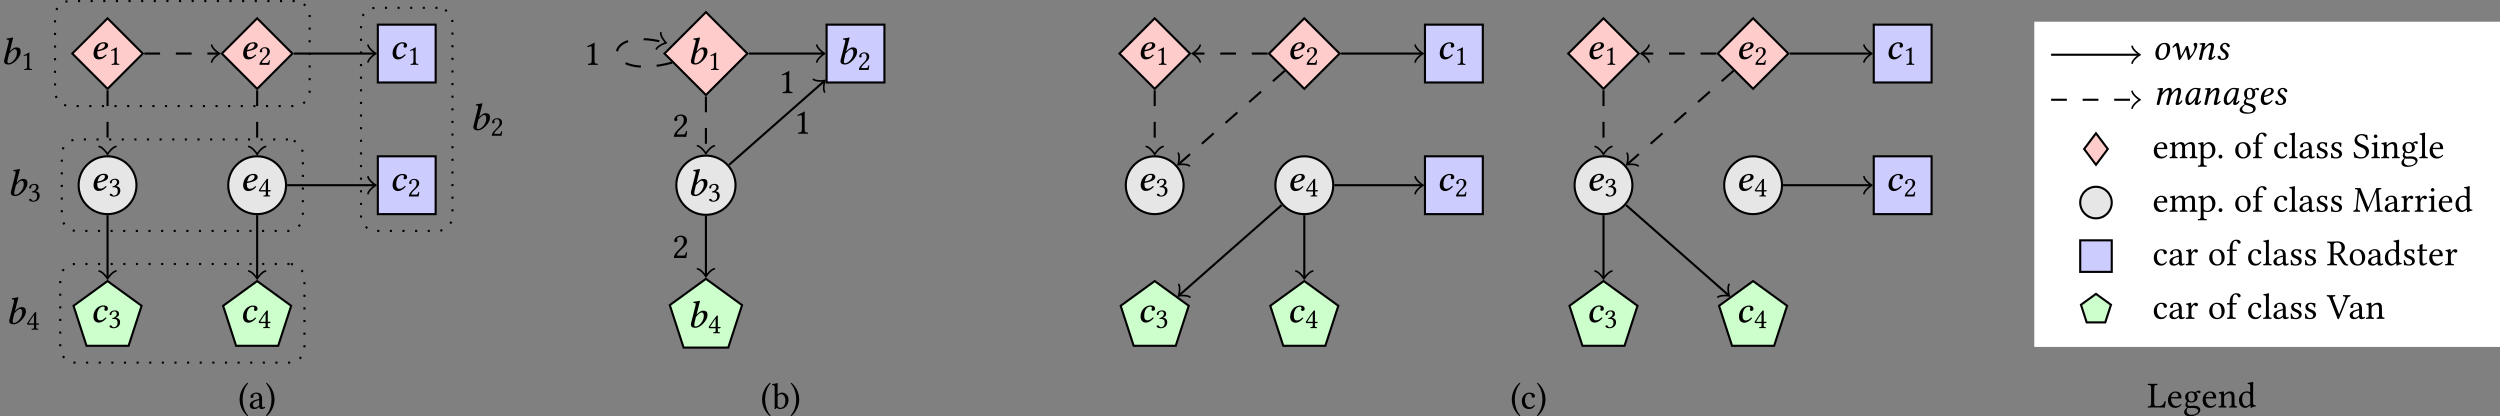 <?xml version='1.0' encoding='UTF-8'?>
<!-- This file was generated by dvisvgm 1.15.1 -->
<svg height='118.276pt' version='1.1' viewBox='-2.586 11.687 473.726 78.851' width='710.589pt' xmlns='http://www.w3.org/2000/svg' xmlns:xlink='http://www.w3.org/1999/xlink'>
<rect x="-2.586" y="11.687" width="473.726" height="78.851" fill="#808080" stroke="none"/>
<defs>
<path d='M2.971 -3.137C2.775 -3.159 2.681 -3.181 2.391 -3.181C1.616 -3.181 0.565 -2.043 0.565 -0.906C0.565 -0.5 0.659 0.072 1.268 0.072C1.652 0.072 2.058 -0.326 2.492 -0.971L2.507 -0.956L2.413 -0.652C2.362 -0.485 2.34 -0.341 2.34 -0.254C2.34 -0.116 2.391 0.072 2.637 0.072C3.087 0.072 3.376 -0.217 3.565 -0.63C3.529 -0.696 3.492 -0.746 3.398 -0.746C3.203 -0.478 3.065 -0.362 2.992 -0.362C2.971 -0.362 2.905 -0.377 2.905 -0.464C2.905 -0.529 2.949 -0.732 2.978 -0.869L3.478 -3.123C3.304 -3.123 3.116 -3.101 2.971 -3.137ZM2.608 -1.587C2.253 -0.935 1.695 -0.326 1.464 -0.326C1.217 -0.326 1.145 -0.616 1.145 -1.022C1.145 -1.79 1.746 -2.956 2.413 -2.956C2.565 -2.956 2.724 -2.905 2.862 -2.819C2.862 -2.819 2.79 -2.05 2.608 -1.587Z' id='g1-97'/>
<path d='M2.572 -2.681C2.572 -2.029 1.811 -1.79 1.261 -1.717C1.514 -2.739 1.913 -2.956 2.217 -2.956C2.478 -2.956 2.572 -2.891 2.572 -2.681ZM1.21 -1.442C3.101 -1.811 3.072 -2.369 3.072 -2.645C3.072 -2.826 2.905 -3.181 2.384 -3.181C1.123 -3.181 0.601 -1.949 0.601 -1.029C0.601 -0.413 0.891 0.072 1.493 0.072C1.978 0.072 2.42 -0.181 2.848 -0.732C2.811 -0.812 2.768 -0.848 2.681 -0.848C2.268 -0.427 2.101 -0.362 1.753 -0.362C1.427 -0.362 1.203 -0.536 1.203 -1.196C1.203 -1.232 1.203 -1.384 1.21 -1.442Z' id='g1-101'/>
<path d='M1.167 0.022C1.297 0.051 1.804 0.21 2.043 0.319C2.449 0.507 2.623 0.667 2.623 0.92C2.623 1.196 2.377 1.485 1.739 1.485C0.927 1.485 0.536 1.217 0.536 0.819C0.536 0.471 0.985 0.152 1.167 0.022ZM3.007 -2.108C3.007 -2.304 2.963 -2.565 2.862 -2.71C2.971 -2.811 3.152 -2.891 3.203 -2.891C3.268 -2.891 3.289 -2.855 3.311 -2.819C3.347 -2.761 3.398 -2.695 3.514 -2.695C3.645 -2.695 3.739 -2.797 3.739 -2.934C3.739 -3.065 3.623 -3.181 3.456 -3.181C3.268 -3.181 2.992 -3.108 2.739 -2.876C2.579 -3.065 2.348 -3.181 2.029 -3.181C1.217 -3.181 0.898 -2.63 0.898 -2.05C0.898 -1.732 1.036 -1.427 1.232 -1.196C1.051 -1.007 0.84 -0.659 0.84 -0.406C0.84 -0.333 0.84 -0.167 1.029 -0.058C0.645 0.152 0.051 0.551 0.051 0.985C0.051 1.572 0.855 1.724 1.442 1.724C2.435 1.724 3.094 1.442 3.094 0.725C3.094 0.254 2.746 0.014 2.355 -0.101C1.775 -0.275 1.246 -0.29 1.246 -0.638C1.246 -0.783 1.348 -0.956 1.413 -1.08C1.529 -1.007 1.703 -0.956 1.906 -0.956C2.536 -0.956 3.007 -1.391 3.007 -2.108ZM2.471 -2.108C2.471 -1.659 2.377 -1.174 1.942 -1.174C1.5 -1.174 1.435 -1.695 1.435 -2.043C1.435 -2.565 1.522 -2.963 2 -2.963C2.311 -2.963 2.471 -2.601 2.471 -2.108Z' id='g1-103'/>
<path d='M1.319 -2.326L0.906 -0.522C0.869 -0.377 0.812 -0.196 0.812 -0.123C0.812 0 0.877 0.072 1.109 0.072C1.384 0.072 1.369 -0.246 1.442 -0.522L1.732 -1.688C2.297 -2.507 2.703 -2.746 2.934 -2.746C3.079 -2.746 3.123 -2.695 3.123 -2.478C3.123 -2.391 3.116 -2.217 3.065 -1.993L2.717 -0.522C2.681 -0.377 2.623 -0.196 2.623 -0.123C2.623 0 2.688 0.072 2.92 0.072C3.195 0.072 3.188 -0.246 3.253 -0.522L3.529 -1.659C4.144 -2.521 4.427 -2.746 4.659 -2.746C4.797 -2.746 4.869 -2.695 4.869 -2.478C4.869 -2.398 4.862 -2.188 4.804 -1.964L4.521 -0.826C4.449 -0.529 4.391 -0.232 4.391 -0.167C4.391 -0.022 4.521 0.072 4.623 0.072C5.05 0.072 5.449 -0.138 5.695 -0.732C5.681 -0.797 5.63 -0.833 5.536 -0.833C5.362 -0.558 5.159 -0.362 5.028 -0.362C4.992 -0.362 4.978 -0.406 4.978 -0.442C4.978 -0.471 4.992 -0.652 5.014 -0.732L5.354 -2.022C5.398 -2.188 5.427 -2.413 5.427 -2.55C5.427 -3.007 5.21 -3.181 4.985 -3.181C4.471 -3.181 4.072 -2.739 3.652 -2.21C3.674 -2.326 3.681 -2.456 3.681 -2.55C3.681 -3.058 3.463 -3.181 3.26 -3.181C2.739 -3.181 2.268 -2.797 1.84 -2.246L1.826 -2.253L1.84 -2.319C1.913 -2.601 2 -2.884 2 -3.007C2 -3.108 1.949 -3.159 1.855 -3.159C1.623 -3.159 1.297 -3.108 0.956 -3.065C0.906 -3.007 0.92 -2.927 0.964 -2.862L1.253 -2.84C1.34 -2.833 1.384 -2.768 1.384 -2.695C1.384 -2.63 1.362 -2.529 1.319 -2.326Z' id='g1-109'/>
<path d='M3.137 -0.898L3.413 -2.05C3.471 -2.304 3.507 -2.471 3.507 -2.601C3.507 -3.036 3.311 -3.181 3.029 -3.181C2.652 -3.181 2.34 -3.029 1.674 -2.246L1.666 -2.253L1.688 -2.319C1.782 -2.587 1.84 -2.898 1.84 -3.007C1.84 -3.108 1.79 -3.159 1.695 -3.159C1.464 -3.159 1.123 -3.116 0.783 -3.065C0.732 -3.007 0.746 -2.927 0.79 -2.862L1.08 -2.84C1.167 -2.833 1.21 -2.768 1.21 -2.695C1.21 -2.637 1.188 -2.529 1.145 -2.326L0.739 -0.522C0.703 -0.377 0.645 -0.196 0.645 -0.123C0.645 -0.007 0.725 0.072 0.956 0.072C1.232 0.072 1.224 -0.246 1.29 -0.522L1.565 -1.724C2.022 -2.319 2.42 -2.746 2.681 -2.746C2.833 -2.746 2.934 -2.71 2.934 -2.485C2.934 -2.398 2.891 -2.195 2.84 -1.993L2.565 -0.833C2.507 -0.601 2.442 -0.304 2.442 -0.167S2.521 0.072 2.739 0.072C3.087 0.072 3.434 -0.174 3.768 -0.601C3.746 -0.667 3.702 -0.725 3.601 -0.725C3.413 -0.507 3.203 -0.362 3.13 -0.362C3.079 -0.362 3.058 -0.399 3.058 -0.485C3.058 -0.551 3.094 -0.71 3.137 -0.898Z' id='g1-110'/>
<path d='M1.167 -1.232C1.167 -1.884 1.449 -2.942 2.217 -2.942C2.435 -2.942 2.55 -2.826 2.652 -2.623C2.746 -2.442 2.768 -2.174 2.768 -1.956C2.768 -1.666 2.724 -1.043 2.456 -0.638C2.253 -0.326 1.956 -0.196 1.688 -0.196C1.478 -0.196 1.167 -0.471 1.167 -1.232ZM0.565 -1.174C0.565 -0.79 0.659 0.072 1.58 0.072C1.811 0.072 2.036 0.043 2.246 -0.065C2.876 -0.384 3.369 -1.152 3.369 -2.007C3.369 -2.529 3.239 -3.181 2.348 -3.181C1.138 -3.181 0.565 -2.043 0.565 -1.174Z' id='g1-111'/>
<path d='M1.261 0.072H1.369C2.079 0.072 2.507 -0.319 2.507 -0.855C2.507 -1.196 2.311 -1.529 1.645 -1.971C1.427 -2.116 1.355 -2.246 1.355 -2.427C1.355 -2.681 1.5 -2.942 1.811 -2.942C1.993 -2.942 2.116 -2.884 2.137 -2.732C2.159 -2.558 2.282 -2.355 2.471 -2.355C2.674 -2.355 2.732 -2.485 2.732 -2.601C2.732 -2.862 2.355 -3.181 1.906 -3.181C1.275 -3.181 0.891 -2.717 0.891 -2.275C0.891 -1.985 1.051 -1.674 1.522 -1.355C1.906 -1.094 1.964 -0.855 1.964 -0.703C1.964 -0.304 1.674 -0.167 1.348 -0.167C1.159 -0.167 1.058 -0.203 1.036 -0.362C1.014 -0.529 0.913 -0.746 0.696 -0.746C0.485 -0.746 0.427 -0.572 0.427 -0.493C0.427 -0.225 0.761 0.043 1.261 0.072Z' id='g1-115'/>
<path d='M1.92 0.087C1.978 0.087 2.108 -0.014 2.224 -0.196C2.492 -0.623 2.891 -1.319 3.145 -1.862L3.188 -1.869C3.289 -1.406 3.398 -0.819 3.471 -0.333C3.521 0.014 3.572 0.087 3.637 0.087C3.724 0.087 3.826 0 3.971 -0.181C4.181 -0.442 4.413 -0.768 4.514 -0.913C4.673 -1.138 4.927 -1.587 5.13 -2.065C5.239 -2.319 5.325 -2.579 5.325 -2.84C5.325 -3.043 5.231 -3.181 4.949 -3.181C4.739 -3.181 4.615 -3.087 4.615 -2.913C4.615 -2.869 4.63 -2.797 4.652 -2.761C4.76 -2.601 4.804 -2.449 4.804 -2.326C4.804 -2 4.615 -1.449 4.34 -1.072C4.231 -0.927 4.115 -0.783 4.014 -0.681L3.963 -0.696C3.898 -1.072 3.804 -1.558 3.71 -1.949C3.645 -2.224 3.579 -2.463 3.529 -2.594C3.413 -2.587 3.289 -2.565 3.174 -2.507C2.869 -1.804 2.398 -0.942 2.232 -0.681L2.21 -0.696L1.964 -2.239C1.855 -2.913 1.775 -3.181 1.507 -3.181C1.268 -3.181 0.848 -2.753 0.594 -2.369C0.609 -2.29 0.667 -2.246 0.746 -2.239C0.949 -2.435 1.116 -2.587 1.253 -2.587C1.326 -2.587 1.362 -2.463 1.42 -2.145L1.724 -0.377C1.79 -0.014 1.855 0.087 1.92 0.087Z' id='g1-119'/>
<path d='M1.572 -0.666V-2.56C1.572 -2.888 1.578 -3.221 1.589 -3.292C1.589 -3.319 1.578 -3.319 1.556 -3.319C1.256 -3.133 0.966 -2.997 0.486 -2.773C0.497 -2.713 0.519 -2.659 0.568 -2.626C0.819 -2.729 0.939 -2.762 1.043 -2.762C1.135 -2.762 1.152 -2.631 1.152 -2.446V-0.666C1.152 -0.213 1.004 -0.186 0.622 -0.169C0.59 -0.136 0.59 -0.022 0.622 0.011C0.89 0.005 1.086 0 1.381 0C1.643 0 1.774 0.005 2.047 0.011C2.08 -0.022 2.08 -0.136 2.047 -0.169C1.665 -0.186 1.572 -0.213 1.572 -0.666Z' id='g10-49'/>
<path d='M0.333 -2.555C0.333 -2.44 0.437 -2.342 0.551 -2.342C0.644 -2.342 0.808 -2.44 0.808 -2.56C0.808 -2.604 0.797 -2.637 0.786 -2.675S0.742 -2.762 0.742 -2.806C0.742 -2.942 0.884 -3.139 1.283 -3.139C1.479 -3.139 1.758 -3.002 1.758 -2.478C1.758 -2.129 1.632 -1.845 1.31 -1.518L0.906 -1.119C0.371 -0.573 0.284 -0.311 0.284 0.011C0.284 0.011 0.562 0 0.737 0H1.692C1.867 0 2.118 0.011 2.118 0.011C2.189 -0.278 2.244 -0.688 2.249 -0.852C2.216 -0.879 2.145 -0.89 2.091 -0.879C1.998 -0.491 1.905 -0.355 1.709 -0.355H0.737C0.737 -0.617 1.114 -0.988 1.141 -1.015L1.692 -1.545C2.003 -1.845 2.238 -2.085 2.238 -2.5C2.238 -3.09 1.758 -3.33 1.316 -3.33C0.71 -3.33 0.333 -2.882 0.333 -2.555Z' id='g10-50'/>
<path d='M1.174 -3.139C1.408 -3.139 1.627 -2.997 1.627 -2.648C1.627 -2.375 1.31 -1.954 0.77 -1.878L0.797 -1.703C0.89 -1.714 0.988 -1.714 1.059 -1.714C1.37 -1.714 1.774 -1.627 1.774 -1.01C1.774 -0.284 1.288 -0.136 1.097 -0.136C0.819 -0.136 0.77 -0.262 0.704 -0.36C0.65 -0.437 0.579 -0.502 0.469 -0.502C0.355 -0.502 0.24 -0.399 0.24 -0.311C0.24 -0.093 0.699 0.055 1.026 0.055C1.676 0.055 2.255 -0.366 2.255 -1.086C2.255 -1.681 1.807 -1.894 1.485 -1.949L1.479 -1.96C1.927 -2.173 2.053 -2.396 2.053 -2.686C2.053 -2.85 2.014 -2.981 1.883 -3.117C1.763 -3.237 1.572 -3.33 1.288 -3.33C0.486 -3.33 0.257 -2.806 0.257 -2.626C0.257 -2.549 0.311 -2.44 0.442 -2.44C0.633 -2.44 0.655 -2.62 0.655 -2.724C0.655 -3.073 1.032 -3.139 1.174 -3.139Z' id='g10-51'/>
<path d='M1.479 -2.768V-1.196H0.437C0.715 -1.643 1.103 -2.255 1.479 -2.768ZM2.347 -1.196H1.894V-2.79C1.894 -3.062 1.894 -3.275 1.905 -3.319L1.894 -3.33H1.72C1.681 -3.33 1.654 -3.297 1.632 -3.27C1.288 -2.85 0.655 -1.949 0.153 -1.168C0.169 -1.086 0.202 -0.939 0.366 -0.939H1.479V-0.437C1.479 -0.186 1.272 -0.186 1.037 -0.169C1.004 -0.136 1.004 -0.022 1.037 0.011C1.212 0.005 1.43 0 1.681 0C1.894 0 2.102 0.005 2.276 0.011C2.309 -0.022 2.309 -0.136 2.276 -0.169C2.009 -0.191 1.894 -0.18 1.894 -0.437V-0.939H2.271C2.347 -0.939 2.429 -1.043 2.429 -1.108C2.429 -1.163 2.407 -1.196 2.347 -1.196Z' id='g10-52'/>
<path d='M2.29 -4.21C2.406 -4.681 2.485 -4.97 2.485 -4.97C2.485 -5.021 2.456 -5.057 2.362 -5.057C2.152 -4.985 1.587 -4.891 1.268 -4.869L1.239 -4.681C1.239 -4.659 1.253 -4.644 1.282 -4.644L1.522 -4.63C1.616 -4.63 1.681 -4.586 1.681 -4.427C1.681 -4.347 1.659 -4.224 1.623 -4.065L0.79 -0.768C0.775 -0.696 0.761 -0.623 0.761 -0.551C0.761 -0.203 1.014 0.072 1.609 0.072C1.855 0.072 2.166 -0.022 2.449 -0.196C3.181 -0.652 3.913 -1.58 3.913 -2.319C3.913 -2.811 3.811 -3.181 3.087 -3.181C2.543 -3.181 2.145 -2.724 1.862 -2.427L1.848 -2.435L2.29 -4.21ZM3.217 -2.181C3.217 -1.13 2.261 -0.181 1.674 -0.181C1.485 -0.181 1.406 -0.304 1.406 -0.529C1.406 -0.645 1.427 -0.79 1.471 -0.956L1.732 -2C2.094 -2.398 2.449 -2.84 2.819 -2.84C3.05 -2.84 3.217 -2.674 3.217 -2.181Z' id='g7-98'/>
<path d='M1.652 0.072C2.224 0.072 2.746 -0.304 3.137 -0.783C3.116 -0.855 3.036 -0.913 2.956 -0.913C2.652 -0.594 2.34 -0.355 1.927 -0.355C1.797 -0.355 1.645 -0.384 1.536 -0.522C1.42 -0.659 1.34 -0.804 1.34 -1.239C1.34 -2.319 1.884 -2.956 2.478 -2.956C2.587 -2.956 2.804 -2.92 2.804 -2.681C2.804 -2.637 2.782 -2.579 2.761 -2.543C2.739 -2.514 2.724 -2.435 2.724 -2.391C2.724 -2.275 2.811 -2.159 2.949 -2.159C3.174 -2.159 3.391 -2.304 3.391 -2.485C3.391 -2.768 3.362 -3.181 2.478 -3.181C2.152 -3.181 1.63 -2.992 1.297 -2.666C0.906 -2.29 0.645 -1.732 0.645 -1.08C0.645 -0.84 0.696 -0.514 0.884 -0.275C1.058 -0.065 1.326 0.072 1.652 0.072Z' id='g7-99'/>
<path d='M2.811 -2.681C2.811 -2.029 1.993 -1.79 1.406 -1.717C1.674 -2.739 2.101 -2.956 2.427 -2.956C2.703 -2.956 2.811 -2.891 2.811 -2.681ZM1.355 -1.442C3.369 -1.797 3.398 -2.34 3.398 -2.623V-2.645C3.398 -2.826 3.217 -3.181 2.63 -3.181C1.224 -3.181 0.645 -1.949 0.645 -1.029C0.645 -0.413 0.964 0.072 1.63 0.072C2.166 0.072 2.659 -0.181 3.13 -0.732C3.094 -0.812 3.036 -0.848 2.934 -0.848C2.492 -0.427 2.304 -0.362 1.935 -0.362C1.587 -0.362 1.348 -0.536 1.348 -1.196C1.348 -1.232 1.348 -1.384 1.355 -1.442Z' id='g7-101'/>
<path d='M0.306 -1.751C0.306 -1.438 0.333 0.167 1.779 1.417C1.848 1.403 1.904 1.355 1.925 1.299C1.695 1.035 0.882 0.076 0.882 -1.751S1.702 -4.537 1.925 -4.787C1.904 -4.857 1.855 -4.905 1.779 -4.912C0.952 -4.203 0.306 -3.043 0.306 -1.751Z' id='g12-40'/>
<path d='M1.765 -1.751C1.765 -2.063 1.737 -3.668 0.292 -4.919C0.222 -4.905 0.167 -4.857 0.146 -4.801C0.375 -4.537 1.188 -3.578 1.188 -1.751S0.368 1.035 0.146 1.285C0.167 1.355 0.215 1.403 0.292 1.41C1.119 0.702 1.765 -0.459 1.765 -1.751Z' id='g12-41'/>
<path d='M0.396 -0.299C0.396 -0.097 0.563 0.069 0.764 0.069S1.132 -0.097 1.132 -0.299S0.966 -0.667 0.764 -0.667S0.396 -0.5 0.396 -0.299Z' id='g12-46'/>
<path d='M2.001 -0.848V-3.259C2.001 -3.675 2.008 -4.099 2.022 -4.19C2.022 -4.224 2.008 -4.224 1.98 -4.224C1.598 -3.988 1.23 -3.814 0.618 -3.529C0.632 -3.453 0.66 -3.384 0.723 -3.342C1.042 -3.474 1.195 -3.516 1.327 -3.516C1.445 -3.516 1.466 -3.349 1.466 -3.113V-0.848C1.466 -0.271 1.278 -0.236 0.792 -0.215C0.75 -0.174 0.75 -0.028 0.792 0.014C1.132 0.007 1.383 0 1.758 0C2.091 0 2.258 0.007 2.605 0.014C2.647 -0.028 2.647 -0.174 2.605 -0.215C2.119 -0.236 2.001 -0.271 2.001 -0.848Z' id='g12-49'/>
<path d='M0.424 -3.252C0.424 -3.106 0.556 -2.981 0.702 -2.981C0.82 -2.981 1.028 -3.106 1.028 -3.259C1.028 -3.314 1.014 -3.356 1 -3.404S0.945 -3.516 0.945 -3.571C0.945 -3.745 1.126 -3.995 1.633 -3.995C1.883 -3.995 2.237 -3.821 2.237 -3.154C2.237 -2.71 2.077 -2.348 1.667 -1.931L1.153 -1.424C0.472 -0.73 0.361 -0.396 0.361 0.014C0.361 0.014 0.716 0 0.938 0H2.154C2.376 0 2.696 0.014 2.696 0.014C2.786 -0.354 2.856 -0.875 2.862 -1.084C2.821 -1.119 2.73 -1.132 2.661 -1.119C2.543 -0.625 2.425 -0.452 2.175 -0.452H0.938C0.938 -0.785 1.417 -1.258 1.452 -1.292L2.154 -1.966C2.55 -2.348 2.849 -2.654 2.849 -3.182C2.849 -3.932 2.237 -4.238 1.674 -4.238C0.903 -4.238 0.424 -3.668 0.424 -3.252Z' id='g12-50'/>
<path d='M1.035 0H2.515C2.703 0 3.342 0.014 3.342 0.014C3.411 -0.333 3.481 -0.785 3.523 -1.146C3.453 -1.181 3.377 -1.195 3.293 -1.181C3.154 -0.681 2.897 -0.271 2.161 -0.271H1.723C1.452 -0.271 1.327 -0.403 1.327 -0.757V-3.634C1.327 -4.21 1.445 -4.245 1.931 -4.266C1.973 -4.308 1.973 -4.454 1.931 -4.495C1.619 -4.488 1.292 -4.481 1.028 -4.481C0.778 -4.481 0.452 -4.488 0.132 -4.495C0.09 -4.454 0.09 -4.308 0.132 -4.266C0.618 -4.245 0.736 -4.21 0.736 -3.634V-0.848C0.736 -0.271 0.618 -0.236 0.132 -0.215C0.09 -0.174 0.09 -0.028 0.132 0.014C0.403 0.007 0.799 0 1.035 0Z' id='g12-76'/>
<path d='M4.606 -0.806C4.641 -0.243 4.613 -0.236 4.162 -0.215C4.12 -0.174 4.12 -0.028 4.162 0.014C4.419 0.007 4.697 0 4.905 0S5.433 0.007 5.662 0.014C5.704 -0.028 5.704 -0.174 5.662 -0.215C5.19 -0.236 5.169 -0.264 5.127 -0.841L4.919 -3.766C4.891 -4.141 4.926 -4.238 5.398 -4.266C5.44 -4.308 5.44 -4.454 5.398 -4.495L4.488 -4.481L3.015 -0.959C2.988 -0.889 2.967 -0.862 2.953 -0.862S2.918 -0.896 2.897 -0.952L1.473 -4.481L0.466 -4.495C0.424 -4.454 0.424 -4.308 0.466 -4.266C0.945 -4.238 0.987 -4.224 0.938 -3.703L0.66 -0.841C0.618 -0.424 0.535 -0.25 0.139 -0.215C0.097 -0.174 0.097 -0.028 0.139 0.014C0.347 0.007 0.57 0 0.736 0S1.181 0.007 1.39 0.014C1.431 -0.028 1.431 -0.174 1.39 -0.215C0.931 -0.25 0.896 -0.466 0.931 -0.855L1.195 -3.641H1.209L2.647 -0.035C2.668 0.014 2.71 0.069 2.751 0.069S2.821 0.021 2.849 -0.035L4.412 -3.71H4.426L4.606 -0.806Z' id='g12-77'/>
<path d='M1.89 -4.294C2.314 -4.294 2.814 -4.141 2.814 -3.321C2.814 -2.453 2.321 -2.258 1.647 -2.258H1.313V-3.849C1.313 -4.051 1.397 -4.294 1.89 -4.294ZM1.313 -0.848V-2.022C1.897 -2.022 2.029 -1.918 2.126 -1.758L2.869 -0.549C3.071 -0.222 3.37 0.069 3.787 0.069C3.891 0.069 4.009 0.056 4.078 0.021C4.106 -0.028 4.099 -0.09 4.071 -0.146C3.759 -0.146 3.585 -0.382 3.404 -0.681L2.529 -2.14C2.828 -2.237 3.453 -2.598 3.453 -3.328C3.453 -3.675 3.335 -3.96 3.085 -4.196C2.751 -4.509 2.321 -4.53 1.883 -4.53C1.556 -4.53 1.264 -4.481 1.014 -4.481C0.771 -4.481 0.445 -4.488 0.118 -4.495C0.076 -4.454 0.076 -4.308 0.118 -4.266C0.604 -4.245 0.723 -4.21 0.723 -3.634V-0.848C0.723 -0.271 0.604 -0.236 0.118 -0.215C0.076 -0.174 0.076 -0.028 0.118 0.014C0.431 0.007 0.757 0 1.021 0S1.612 0.007 1.918 0.014C1.959 -0.028 1.959 -0.174 1.918 -0.215C1.431 -0.236 1.313 -0.271 1.313 -0.848Z' id='g12-82'/>
<path d='M2.744 -4.384C2.341 -4.44 2.355 -4.572 1.674 -4.572C0.973 -4.572 0.354 -4.106 0.354 -3.37C0.354 -2.64 0.959 -2.307 1.57 -2.07C1.987 -1.911 2.501 -1.716 2.501 -1.035C2.501 -0.472 2.189 -0.181 1.633 -0.181C0.987 -0.181 0.57 -0.479 0.417 -1.167C0.327 -1.195 0.257 -1.181 0.188 -1.146C0.215 -0.611 0.243 -0.431 0.327 -0.09C0.764 -0.09 0.959 0.069 1.577 0.069C1.89 0.069 2.189 -0.007 2.432 -0.16C2.835 -0.41 3.085 -0.834 3.085 -1.278C3.085 -2.015 2.529 -2.341 1.959 -2.557C1.542 -2.71 0.848 -2.974 0.848 -3.557C0.848 -3.946 1.202 -4.335 1.612 -4.335C2.286 -4.335 2.501 -3.905 2.64 -3.446C2.717 -3.432 2.807 -3.439 2.869 -3.488C2.842 -3.821 2.814 -4.016 2.744 -4.384Z' id='g12-83'/>
<path d='M3.113 -4.266C3.627 -4.231 3.627 -4.044 3.481 -3.668L2.383 -0.882H2.355L1.244 -3.71C1.084 -4.127 1.126 -4.217 1.598 -4.266C1.64 -4.308 1.64 -4.454 1.598 -4.495C1.32 -4.488 1.007 -4.481 0.757 -4.481S0.264 -4.488 0.035 -4.495C-0.007 -4.454 0 -4.308 0.042 -4.266C0.424 -4.231 0.479 -4.113 0.667 -3.634L2.036 -0.076C2.077 0.035 2.126 0.083 2.196 0.083C2.272 0.083 2.321 0.021 2.362 -0.076L3.8 -3.62C3.932 -3.946 4.044 -4.217 4.481 -4.266C4.523 -4.308 4.523 -4.454 4.481 -4.495C4.273 -4.488 4.03 -4.481 3.87 -4.481S3.397 -4.488 3.113 -4.495C3.071 -4.454 3.071 -4.308 3.113 -4.266Z' id='g12-86'/>
<path d='M2.036 -1.619V-0.702C2.036 -0.611 1.994 -0.563 1.938 -0.521C1.758 -0.375 1.522 -0.215 1.327 -0.215C0.98 -0.215 0.827 -0.493 0.827 -0.709C0.827 -1.021 0.973 -1.341 1.487 -1.473L2.036 -1.619ZM2.036 -0.333C2.077 -0.118 2.154 0.069 2.501 0.069C2.765 0.069 3.015 -0.049 3.161 -0.188C3.147 -0.271 3.12 -0.333 3.043 -0.375C2.994 -0.333 2.876 -0.264 2.786 -0.264C2.585 -0.264 2.578 -0.535 2.578 -0.855V-1.876C2.578 -2.862 2.036 -3.05 1.529 -3.05C0.959 -3.05 0.382 -2.675 0.382 -2.279C0.382 -2.112 0.466 -2.029 0.625 -2.029C0.827 -2.029 0.952 -2.175 0.952 -2.265C0.952 -2.314 0.945 -2.362 0.931 -2.39C0.924 -2.411 0.917 -2.453 0.917 -2.529C0.917 -2.744 1.209 -2.821 1.473 -2.821C1.709 -2.821 2.036 -2.703 2.036 -1.918C2.036 -1.869 2.015 -1.841 1.994 -1.834L1.397 -1.688C0.73 -1.522 0.25 -1.153 0.25 -0.681C0.25 -0.111 0.639 0.069 1.126 0.069C1.369 0.069 1.577 0.014 1.883 -0.222L2.022 -0.333H2.036Z' id='g12-97'/>
<path d='M1.209 -2.522C1.39 -2.682 1.598 -2.744 1.799 -2.744C2.223 -2.744 2.571 -2.23 2.571 -1.556C2.571 -0.764 2.251 -0.167 1.591 -0.167C1.376 -0.167 1.23 -0.32 1.091 -0.493V-2.23C1.091 -2.376 1.119 -2.446 1.209 -2.522ZM1.16 -2.737C1.119 -2.696 1.091 -2.71 1.091 -2.772V-4.051C1.091 -4.502 1.119 -4.78 1.119 -4.78C1.119 -4.829 1.091 -4.85 1.028 -4.85C0.855 -4.78 0.333 -4.683 0.056 -4.662C0.042 -4.606 0.056 -4.495 0.097 -4.454C0.459 -4.433 0.542 -4.467 0.542 -3.884V-0.493C0.542 -0.222 0.535 -0.097 0.514 0C0.549 0.056 0.584 0.083 0.667 0.083C0.709 0.042 0.778 -0.021 0.834 -0.083C0.903 -0.167 0.945 -0.167 1.021 -0.104C1.181 0.028 1.39 0.069 1.633 0.069C2.341 0.069 3.168 -0.577 3.168 -1.681C3.168 -2.529 2.543 -3.05 1.938 -3.05C1.64 -3.05 1.376 -2.932 1.16 -2.737Z' id='g12-98'/>
<path d='M2.765 -0.632C2.737 -0.695 2.682 -0.723 2.619 -0.73C2.383 -0.424 2.084 -0.271 1.786 -0.271C1.278 -0.271 0.855 -0.785 0.855 -1.598C0.855 -2.362 1.188 -2.821 1.647 -2.821C2.057 -2.821 2.112 -2.578 2.14 -2.334C2.161 -2.147 2.258 -2.084 2.404 -2.084S2.744 -2.175 2.744 -2.39C2.744 -2.772 2.348 -3.05 1.681 -3.05C0.994 -3.05 0.257 -2.432 0.257 -1.445C0.257 -0.549 0.757 0.069 1.633 0.069C2.05 0.069 2.418 -0.063 2.765 -0.632Z' id='g12-99'/>
<path d='M2.397 -0.862C2.397 -0.73 2.383 -0.674 2.286 -0.591C2.029 -0.368 1.806 -0.257 1.633 -0.257C1.258 -0.257 0.868 -0.667 0.868 -1.535C0.868 -2.036 0.966 -2.314 1.07 -2.46C1.285 -2.786 1.577 -2.807 1.716 -2.807C1.966 -2.807 2.14 -2.717 2.279 -2.557C2.376 -2.446 2.397 -2.397 2.397 -2.182V-0.862ZM2.321 -0.347C2.355 -0.375 2.418 -0.389 2.425 -0.34C2.446 -0.174 2.501 0.069 2.501 0.069C2.557 0.09 2.592 0.083 2.633 0.069C2.786 -0.056 3.029 -0.16 3.453 -0.208C3.495 -0.25 3.495 -0.354 3.453 -0.396C3.008 -0.431 2.946 -0.563 2.946 -0.903V-4.051C2.946 -4.502 2.974 -4.78 2.974 -4.78C2.974 -4.829 2.946 -4.85 2.883 -4.85C2.71 -4.78 2.189 -4.683 1.911 -4.662C1.897 -4.606 1.911 -4.495 1.952 -4.454C2.314 -4.433 2.397 -4.467 2.397 -3.884V-2.994C2.397 -2.946 2.383 -2.932 2.334 -2.932C2.307 -2.932 2.022 -3.05 1.793 -3.05C1.334 -3.05 1.028 -2.897 0.75 -2.633C0.452 -2.334 0.271 -1.925 0.271 -1.41C0.271 -0.556 0.702 0.069 1.452 0.069C1.723 0.069 1.98 -0.069 2.321 -0.347Z' id='g12-100'/>
<path d='M0.862 -1.959C0.994 -2.744 1.48 -2.807 1.647 -2.807C1.911 -2.807 2.223 -2.661 2.223 -2.077C2.223 -2.015 2.196 -1.98 2.119 -1.98L0.862 -1.959ZM2.682 -0.646C2.425 -0.382 2.223 -0.271 1.82 -0.271C1.57 -0.271 1.278 -0.417 1.063 -0.771C0.924 -1 0.841 -1.32 0.841 -1.723L2.689 -1.709C2.772 -1.709 2.821 -1.751 2.821 -1.827C2.821 -2.411 2.612 -3.036 1.647 -3.036C1.042 -3.036 0.257 -2.46 0.257 -1.403C0.257 -1.014 0.354 -0.639 0.584 -0.375C0.82 -0.097 1.146 0.069 1.647 0.069C2.175 0.069 2.55 -0.174 2.828 -0.535C2.807 -0.604 2.765 -0.639 2.682 -0.646Z' id='g12-101'/>
<path d='M1.216 -0.848V-2.71H1.862C1.925 -2.71 2.022 -2.737 2.022 -2.8V-2.939C2.022 -2.967 2.001 -2.981 1.966 -2.981H1.216V-3.377C1.216 -4.447 1.535 -4.613 1.765 -4.613C1.973 -4.613 2.084 -4.53 2.182 -4.287C2.237 -4.162 2.314 -4.064 2.46 -4.064C2.578 -4.064 2.744 -4.21 2.744 -4.349C2.744 -4.467 2.668 -4.592 2.522 -4.704C2.341 -4.829 2.161 -4.85 1.897 -4.85C1.313 -4.85 0.667 -4.342 0.667 -3.259V-2.981H0.313C0.188 -2.981 0.153 -2.897 0.153 -2.842V-2.751C0.153 -2.717 0.16 -2.71 0.188 -2.71H0.667V-0.848C0.667 -0.271 0.556 -0.243 0.181 -0.215C0.139 -0.174 0.139 -0.028 0.181 0.014C0.424 0.007 0.667 0 0.945 0S1.556 0.007 1.799 0.014C1.841 -0.028 1.841 -0.174 1.799 -0.215C1.258 -0.243 1.216 -0.271 1.216 -0.848Z' id='g12-102'/>
<path d='M2.216 -1.938C2.216 -1.292 1.89 -1.16 1.633 -1.16C1.049 -1.16 0.987 -1.654 0.987 -2.098C0.987 -2.585 1.16 -2.835 1.542 -2.835C1.98 -2.835 2.216 -2.515 2.216 -1.938ZM0.917 0.069C0.994 0.09 1.105 0.104 1.195 0.104C1.41 0.104 1.605 0.083 1.702 0.083C2.05 0.083 2.341 0.09 2.543 0.201C2.814 0.354 2.897 0.452 2.897 0.632C2.897 1.132 2.161 1.397 1.535 1.397C1.285 1.397 0.702 1.195 0.702 0.723C0.702 0.486 0.716 0.313 0.917 0.069ZM3.085 -2.689C3.217 -2.689 3.342 -2.814 3.342 -2.953C3.342 -3.099 3.21 -3.21 3.022 -3.21C2.842 -3.21 2.508 -3.092 2.328 -2.856C2.244 -2.911 2.015 -3.05 1.605 -3.05C0.987 -3.05 0.417 -2.633 0.417 -1.994C0.417 -1.619 0.584 -1.403 0.778 -1.216C0.584 -1.049 0.472 -0.75 0.472 -0.514C0.472 -0.264 0.611 -0.069 0.792 0.021C0.417 0.243 0.222 0.563 0.222 0.862C0.222 1.466 0.792 1.654 1.327 1.654C2.265 1.654 3.279 1.202 3.279 0.452C3.279 0.229 3.175 0.056 2.974 -0.111C2.703 -0.333 2.216 -0.34 1.959 -0.34C1.834 -0.34 1.661 -0.327 1.494 -0.306C1.39 -0.299 1.32 -0.292 1.285 -0.292C1.084 -0.292 0.841 -0.389 0.841 -0.688C0.841 -0.827 0.882 -0.973 0.966 -1.091C1.132 -0.994 1.327 -0.945 1.598 -0.945C2.209 -0.945 2.772 -1.327 2.772 -2.008C2.772 -2.334 2.675 -2.522 2.473 -2.73C2.522 -2.8 2.661 -2.897 2.751 -2.897C2.8 -2.897 2.849 -2.876 2.89 -2.814C2.918 -2.758 3.008 -2.689 3.085 -2.689Z' id='g12-103'/>
<path d='M0.625 -4.162C0.625 -3.981 0.792 -3.8 0.959 -3.8C1.153 -3.8 1.32 -3.988 1.32 -4.134C1.32 -4.301 1.174 -4.495 0.987 -4.495C0.82 -4.495 0.625 -4.328 0.625 -4.162ZM1.258 -0.848V-2.23C1.258 -2.578 1.285 -3.022 1.285 -3.022C1.285 -3.05 1.251 -3.071 1.195 -3.071C1 -2.994 0.723 -2.932 0.243 -2.869C0.229 -2.828 0.243 -2.717 0.257 -2.675C0.639 -2.64 0.709 -2.598 0.709 -2.202V-0.848C0.709 -0.271 0.632 -0.25 0.208 -0.215C0.167 -0.174 0.167 -0.028 0.208 0.014C0.438 0.007 0.709 0 0.987 0S1.529 0.007 1.758 0.014C1.799 -0.028 1.799 -0.174 1.758 -0.215C1.334 -0.243 1.258 -0.271 1.258 -0.848Z' id='g12-105'/>
<path d='M0.66 -0.848C0.66 -0.271 0.584 -0.236 0.16 -0.215C0.118 -0.174 0.118 -0.028 0.16 0.014C0.403 0.007 0.66 0 0.938 0S1.48 0.007 1.709 0.014C1.751 -0.028 1.751 -0.174 1.709 -0.215C1.285 -0.236 1.209 -0.271 1.209 -0.848V-4.051C1.209 -4.502 1.237 -4.78 1.237 -4.78C1.237 -4.829 1.209 -4.85 1.146 -4.85C0.973 -4.78 0.452 -4.683 0.174 -4.662C0.16 -4.606 0.174 -4.495 0.215 -4.454C0.618 -4.426 0.66 -4.405 0.66 -3.884V-0.848Z' id='g12-108'/>
<path d='M1.181 -2.487C1.174 -2.696 1.16 -2.946 1.126 -3.015C1.112 -3.05 1.098 -3.071 1.042 -3.071C0.848 -2.994 0.667 -2.932 0.188 -2.869C0.174 -2.828 0.188 -2.717 0.201 -2.675C0.577 -2.64 0.653 -2.605 0.653 -2.202V-0.848C0.653 -0.278 0.563 -0.243 0.181 -0.215C0.139 -0.174 0.139 -0.028 0.181 0.014C0.389 0.007 0.653 0 0.931 0S1.424 0.007 1.633 0.014C1.674 -0.028 1.674 -0.174 1.633 -0.215C1.278 -0.25 1.202 -0.278 1.202 -0.848V-1.987C1.202 -2.133 1.264 -2.216 1.32 -2.279C1.598 -2.55 1.855 -2.689 2.07 -2.689C2.334 -2.689 2.529 -2.522 2.529 -2.057V-0.848C2.529 -0.278 2.473 -0.243 2.098 -0.215C2.063 -0.174 2.063 -0.028 2.098 0.014C2.272 0.007 2.529 0 2.807 0S3.314 0.007 3.488 0.014C3.523 -0.028 3.523 -0.174 3.488 -0.215C3.14 -0.243 3.078 -0.278 3.078 -0.848V-1.952C3.078 -2.05 3.078 -2.147 3.071 -2.23C3.404 -2.598 3.717 -2.689 3.988 -2.689C4.252 -2.689 4.405 -2.536 4.405 -2.07V-0.848C4.405 -0.278 4.335 -0.243 3.974 -0.215C3.939 -0.174 3.939 -0.028 3.974 0.014C4.148 0.007 4.405 0 4.683 0S5.204 0.007 5.398 0.014C5.433 -0.028 5.433 -0.174 5.398 -0.215C5.016 -0.243 4.954 -0.278 4.954 -0.848V-1.945C4.954 -2.564 4.85 -3.05 4.238 -3.05C3.884 -3.05 3.453 -2.918 3.092 -2.536C3.071 -2.515 3.029 -2.48 3.015 -2.543C2.953 -2.828 2.682 -3.05 2.321 -3.05C1.918 -3.05 1.556 -2.814 1.264 -2.487C1.23 -2.453 1.188 -2.404 1.181 -2.487Z' id='g12-109'/>
<path d='M1.278 -2.487C1.237 -2.439 1.195 -2.425 1.195 -2.487C1.188 -2.675 1.174 -2.946 1.139 -3.015C1.126 -3.05 1.112 -3.071 1.056 -3.071C0.862 -2.994 0.681 -2.932 0.201 -2.869C0.188 -2.828 0.201 -2.717 0.215 -2.675C0.591 -2.64 0.667 -2.605 0.667 -2.202V-0.848C0.667 -0.278 0.598 -0.25 0.181 -0.215C0.139 -0.174 0.139 -0.028 0.181 0.014C0.389 0.007 0.667 0 0.945 0S1.431 0.007 1.64 0.014C1.681 -0.028 1.681 -0.174 1.64 -0.215C1.285 -0.25 1.216 -0.278 1.216 -0.848V-1.987C1.216 -2.133 1.278 -2.216 1.334 -2.279C1.598 -2.536 1.911 -2.689 2.182 -2.689C2.321 -2.689 2.466 -2.598 2.55 -2.439C2.619 -2.3 2.633 -2.112 2.633 -1.904V-0.848C2.633 -0.278 2.564 -0.25 2.202 -0.215C2.168 -0.174 2.168 -0.028 2.202 0.014C2.411 0.007 2.633 0 2.911 0S3.439 0.007 3.648 0.014C3.682 -0.028 3.682 -0.174 3.648 -0.215C3.259 -0.25 3.182 -0.278 3.182 -0.848V-1.883C3.182 -2.265 3.154 -2.598 2.994 -2.814C2.876 -2.967 2.661 -3.05 2.418 -3.05C2.077 -3.05 1.688 -2.96 1.278 -2.487Z' id='g12-110'/>
<path d='M0.285 -1.424C0.285 -0.716 0.757 0.069 1.744 0.069C2.189 0.069 2.529 -0.09 2.765 -0.32C3.078 -0.625 3.217 -1.063 3.217 -1.487C3.217 -2.209 2.821 -3.05 1.758 -3.05C1.299 -3.05 0.924 -2.862 0.667 -2.564C0.417 -2.265 0.285 -1.862 0.285 -1.424ZM1.654 -2.807C2.251 -2.807 2.619 -2.265 2.619 -1.264C2.619 -0.389 2.168 -0.174 1.841 -0.174C1.119 -0.174 0.882 -1.049 0.882 -1.584C0.882 -2.189 1.028 -2.807 1.654 -2.807Z' id='g12-111'/>
<path d='M1.216 -2.3C1.397 -2.522 1.716 -2.73 1.918 -2.73C2.362 -2.73 2.744 -2.23 2.744 -1.445C2.744 -0.875 2.543 -0.167 1.765 -0.167C1.64 -0.167 1.397 -0.201 1.271 -0.313C1.132 -0.438 1.105 -0.479 1.105 -0.73V-1.994C1.105 -2.14 1.132 -2.202 1.216 -2.3ZM1.084 -2.557C1.077 -2.765 1.063 -2.946 1.028 -3.015C1.014 -3.05 1 -3.071 0.945 -3.071C0.75 -2.994 0.57 -2.932 0.09 -2.869C0.076 -2.828 0.09 -2.717 0.104 -2.675C0.479 -2.64 0.556 -2.605 0.556 -2.202V0.764C0.556 1.341 0.479 1.376 0.056 1.397C0.014 1.438 0.014 1.584 0.056 1.626C0.299 1.619 0.556 1.612 0.834 1.612S1.445 1.619 1.674 1.626C1.716 1.584 1.716 1.438 1.674 1.397C1.181 1.369 1.105 1.341 1.105 0.764V0.014C1.105 -0.076 1.132 -0.069 1.202 -0.035C1.376 0.028 1.584 0.069 1.806 0.069C2.196 0.069 2.543 -0.049 2.828 -0.32C3.154 -0.639 3.342 -1.07 3.342 -1.633C3.342 -2.369 2.821 -3.05 2.112 -3.05C1.793 -3.05 1.438 -2.835 1.16 -2.529C1.119 -2.487 1.091 -2.487 1.084 -2.557Z' id='g12-112'/>
<path d='M1.223 -2.487C1.209 -2.765 1.202 -2.946 1.167 -3.015C1.153 -3.05 1.139 -3.071 1.084 -3.071C0.889 -2.994 0.709 -2.932 0.229 -2.869C0.215 -2.828 0.229 -2.717 0.243 -2.675C0.618 -2.64 0.695 -2.605 0.695 -2.202V-0.848C0.695 -0.271 0.611 -0.243 0.181 -0.215C0.139 -0.174 0.139 -0.028 0.181 0.014C0.424 0.007 0.695 0 0.973 0S1.57 0.007 1.813 0.014C1.855 -0.028 1.855 -0.174 1.813 -0.215C1.327 -0.25 1.244 -0.271 1.244 -0.848V-1.813C1.244 -1.994 1.327 -2.154 1.41 -2.279C1.487 -2.39 1.647 -2.619 1.73 -2.619C1.793 -2.619 1.855 -2.605 1.911 -2.529C1.959 -2.46 2.043 -2.369 2.161 -2.369C2.328 -2.369 2.487 -2.543 2.487 -2.717C2.487 -2.849 2.362 -3.05 2.07 -3.05C1.744 -3.05 1.459 -2.744 1.299 -2.473C1.258 -2.397 1.223 -2.453 1.223 -2.487Z' id='g12-114'/>
<path d='M0.333 -0.959C0.361 -0.618 0.382 -0.292 0.382 0C0.452 -0.014 0.521 -0.021 0.556 -0.021C0.604 -0.021 0.646 -0.021 0.695 -0.007C0.882 0.042 1.07 0.069 1.327 0.069C1.716 0.069 2.432 -0.118 2.432 -0.806C2.432 -1.278 2.091 -1.556 1.619 -1.73C1.202 -1.89 0.924 -1.994 0.924 -2.376C0.924 -2.661 1.174 -2.821 1.41 -2.821C1.563 -2.821 1.966 -2.765 2.057 -2.175C2.098 -2.133 2.237 -2.14 2.279 -2.182C2.3 -2.432 2.314 -2.689 2.321 -2.918C2.105 -2.953 1.772 -3.05 1.41 -3.05C0.896 -3.05 0.431 -2.717 0.431 -2.272C0.431 -1.765 0.66 -1.549 1.195 -1.327C1.772 -1.091 1.904 -0.945 1.904 -0.646C1.904 -0.306 1.57 -0.16 1.313 -0.16C1.042 -0.16 0.889 -0.25 0.82 -0.327C0.667 -0.486 0.591 -0.792 0.549 -0.966C0.507 -1.007 0.375 -1 0.333 -0.959Z' id='g12-115'/>
<path d='M0.299 -2.981C0.201 -2.981 0.174 -2.897 0.174 -2.842V-2.751C0.174 -2.717 0.181 -2.71 0.208 -2.71H0.618V-0.618C0.618 -0.125 0.834 0.069 1.153 0.069S1.82 -0.083 2.091 -0.389C2.077 -0.459 2.036 -0.5 1.966 -0.507C1.786 -0.368 1.577 -0.313 1.397 -0.313C1.209 -0.313 1.167 -0.521 1.167 -0.952V-2.71H1.89C1.959 -2.71 2.057 -2.737 2.057 -2.8V-2.939C2.057 -2.967 2.036 -2.981 2.001 -2.981H1.167V-3.252C1.167 -3.703 1.195 -3.981 1.195 -3.981C1.195 -4.023 1.174 -4.044 1.139 -4.044C1.112 -4.044 1.049 -4.016 0.987 -3.981C0.91 -3.939 0.841 -3.905 0.75 -3.884C0.667 -3.856 0.598 -3.835 0.598 -3.787C0.598 -3.703 0.618 -3.752 0.618 -2.981H0.299Z' id='g12-116'/>
</defs>
<g id='page1'>
<path d='M24.473 21.836L17.793 15.156L11.109 21.836L17.793 28.52Z' fill='#ffcccc'/>
<path d='M24.473 21.836L17.793 15.156L11.109 21.836L17.793 28.52Z' fill='none' stroke='#000000' stroke-miterlimit='10.037' stroke-width='0.4'/>
<g transform='matrix(1 0 0 1 -3.225 1.037)'>
<use x='17.719' xlink:href='#g7-101' y='21.837'/>
<use x='21.183' xlink:href='#g10-49' y='22.928'/>
</g>
<path d='M52.82 21.836L46.141 15.156L39.457 21.836L46.141 28.52Z' fill='#ffcccc'/>
<path d='M52.82 21.836L46.141 15.156L39.457 21.836L46.141 28.52Z' fill='none' stroke='#000000' stroke-miterlimit='10.037' stroke-width='0.4'/>
<g transform='matrix(1 0 0 1 25.122 1.037)'>
<use x='17.719' xlink:href='#g7-101' y='21.837'/>
<use x='21.183' xlink:href='#g10-50' y='22.928'/>
</g>
<path d='M24.758 21.836H38.719' fill='none' stroke='#000000' stroke-dasharray='2.989,2.989' stroke-miterlimit='10.037' stroke-width='0.4'/>
<path d='M37.52 20.242C37.621 20.84 38.719 21.738 39.016 21.836C38.719 21.938 37.621 22.832 37.52 23.43' fill='none' stroke='#000000' stroke-linecap='round' stroke-linejoin='round' stroke-miterlimit='10.037' stroke-width='0.32'/>
<path d='M23.273 46.781C23.273 43.758 20.82 41.305 17.793 41.305C14.766 41.305 12.312 43.758 12.312 46.781C12.312 49.809 14.766 52.262 17.793 52.262C20.82 52.262 23.273 49.809 23.273 46.781Z' fill='#e6e6e6'/>
<path d='M23.273 46.781C23.273 43.758 20.82 41.305 17.793 41.305C14.766 41.305 12.312 43.758 12.312 46.781C12.312 49.809 14.766 52.262 17.793 52.262C20.82 52.262 23.273 49.809 23.273 46.781Z' fill='none' stroke='#000000' stroke-miterlimit='10.037' stroke-width='0.4'/>
<g transform='matrix(1 0 0 1 -3.225 25.959)'>
<use x='17.719' xlink:href='#g7-101' y='21.837'/>
<use x='21.183' xlink:href='#g10-51' y='22.928'/>
</g>
<path d='M51.617 46.781C51.617 43.758 49.164 41.305 46.141 41.305C43.113 41.305 40.66 43.758 40.66 46.781C40.66 49.809 43.113 52.262 46.141 52.262C49.164 52.262 51.617 49.809 51.617 46.781Z' fill='#e6e6e6'/>
<path d='M51.617 46.781C51.617 43.758 49.164 41.305 46.141 41.305C43.113 41.305 40.66 43.758 40.66 46.781C40.66 49.809 43.113 52.262 46.141 52.262C49.164 52.262 51.617 49.809 51.617 46.781Z' fill='none' stroke='#000000' stroke-miterlimit='10.037' stroke-width='0.4'/>
<g transform='matrix(1 0 0 1 25.122 25.983)'>
<use x='17.719' xlink:href='#g7-101' y='21.837'/>
<use x='21.183' xlink:href='#g10-52' y='22.928'/>
</g>
<path d='M17.793 28.801V40.645' fill='none' stroke='#000000' stroke-dasharray='2.989,2.989' stroke-miterlimit='10.037' stroke-width='0.4'/>
<path d='M19.387 39.449C18.789 39.551 17.891 40.645 17.793 40.945C17.691 40.645 16.797 39.551 16.199 39.449' fill='none' stroke='#000000' stroke-linecap='round' stroke-linejoin='round' stroke-miterlimit='10.037' stroke-width='0.32'/>
<path d='M46.141 28.801V40.645' fill='none' stroke='#000000' stroke-dasharray='2.989,2.989' stroke-miterlimit='10.037' stroke-width='0.4'/>
<path d='M47.734 39.449C47.137 39.551 46.238 40.645 46.141 40.945C46.039 40.645 45.145 39.551 44.547 39.449' fill='none' stroke='#000000' stroke-linecap='round' stroke-linejoin='round' stroke-miterlimit='10.037' stroke-width='0.32'/>
<path d='M17.793 64.949L11.344 69.633L13.809 77.215H21.777L24.242 69.633Z' fill='#ccffcc'/>
<path d='M17.793 64.949L11.344 69.633L13.809 77.215H21.777L24.242 69.633Z' fill='none' stroke='#000000' stroke-miterlimit='10.037' stroke-width='0.4'/>
<g transform='matrix(1 0 0 1 -3.181 50.905)'>
<use x='17.647' xlink:href='#g7-99' y='21.837'/>
<use x='21.096' xlink:href='#g10-51' y='22.928'/>
</g>
<path d='M46.141 64.949L39.691 69.633L42.152 77.215H50.125L52.586 69.633Z' fill='#ccffcc'/>
<path d='M46.141 64.949L39.691 69.633L42.152 77.215H50.125L52.586 69.633Z' fill='none' stroke='#000000' stroke-miterlimit='10.037' stroke-width='0.4'/>
<g transform='matrix(1 0 0 1 25.166 50.928)'>
<use x='17.647' xlink:href='#g7-99' y='21.837'/>
<use x='21.096' xlink:href='#g10-52' y='22.928'/>
</g>
<path d='M17.793 52.461V64.242' fill='none' stroke='#000000' stroke-miterlimit='10.037' stroke-width='0.4'/>
<path d='M19.387 63.047C18.789 63.148 17.891 64.242 17.793 64.543C17.691 64.242 16.797 63.148 16.199 63.047' fill='none' stroke='#000000' stroke-linecap='round' stroke-linejoin='round' stroke-miterlimit='10.037' stroke-width='0.32'/>
<path d='M46.141 52.461V64.242' fill='none' stroke='#000000' stroke-miterlimit='10.037' stroke-width='0.4'/>
<path d='M47.734 63.047C47.137 63.148 46.238 64.242 46.141 64.543C46.039 64.242 45.145 63.148 44.547 63.047' fill='none' stroke='#000000' stroke-linecap='round' stroke-linejoin='round' stroke-miterlimit='10.037' stroke-width='0.32'/>
<path d='M69.008 27.316H79.965V16.359H69.008Z' fill='#ccccff'/>
<path d='M69.008 27.316H79.965V16.359H69.008Z' fill='none' stroke='#000000' stroke-miterlimit='10.037' stroke-width='0.4'/>
<g transform='matrix(1 0 0 1 53.512 1.037)'>
<use x='17.647' xlink:href='#g7-99' y='21.837'/>
<use x='21.096' xlink:href='#g10-49' y='22.928'/>
</g>
<path d='M69.008 52.262H79.965V41.305H69.008Z' fill='#ccccff'/>
<path d='M69.008 52.262H79.965V41.305H69.008Z' fill='none' stroke='#000000' stroke-miterlimit='10.037' stroke-width='0.4'/>
<g transform='matrix(1 0 0 1 53.512 25.983)'>
<use x='17.647' xlink:href='#g7-99' y='21.837'/>
<use x='21.096' xlink:href='#g10-50' y='22.928'/>
</g>
<path d='M53.102 21.836H68.348' fill='none' stroke='#000000' stroke-miterlimit='10.037' stroke-width='0.4'/>
<path d='M67.152 20.242C67.254 20.84 68.348 21.738 68.648 21.836C68.348 21.938 67.254 22.832 67.152 23.43' fill='none' stroke='#000000' stroke-linecap='round' stroke-linejoin='round' stroke-miterlimit='10.037' stroke-width='0.32'/>
<path d='M51.816 46.781H68.348' fill='none' stroke='#000000' stroke-miterlimit='10.037' stroke-width='0.4'/>
<path d='M67.152 45.188C67.254 45.785 68.348 46.684 68.648 46.781C68.348 46.883 67.254 47.777 67.152 48.375' fill='none' stroke='#000000' stroke-linecap='round' stroke-linejoin='round' stroke-miterlimit='10.037' stroke-width='0.32'/>
<path d='M53.258 11.887H10.676C9.109 11.887 7.84 13.156 7.84 14.719V28.953C7.84 30.52 9.109 31.789 10.676 31.789H53.258C54.82 31.789 56.09 30.52 56.09 28.953V14.719C56.09 13.156 54.82 11.887 53.258 11.887Z' fill='none' stroke='#000000' stroke-dasharray='0.399,1.993' stroke-miterlimit='10.037' stroke-width='0.4'/>
<g transform='matrix(1 0 0 1 -20.181 2.01)'>
<use x='17.596' xlink:href='#g7-98' y='21.837'/>
<use x='21.574' xlink:href='#g10-49' y='22.928'/>
</g>
<path d='M51.973 38.117H11.961C10.395 38.117 9.125 39.383 9.125 40.949V52.613C9.125 54.18 10.395 55.449 11.961 55.449H51.973C53.535 55.449 54.805 54.18 54.805 52.613V40.949C54.805 39.383 53.535 38.117 51.973 38.117Z' fill='none' stroke='#000000' stroke-dasharray='0.399,1.993' stroke-miterlimit='10.037' stroke-width='0.4'/>
<g transform='matrix(1 0 0 1 -18.897 26.932)'>
<use x='17.596' xlink:href='#g7-98' y='21.837'/>
<use x='21.574' xlink:href='#g10-51' y='22.928'/>
</g>
<path d='M52.27 61.715H11.66C10.098 61.715 8.828 62.98 8.828 64.547V77.566C8.828 79.133 10.098 80.402 11.66 80.402H52.27C53.836 80.402 55.105 79.133 55.105 77.566V64.547C55.105 62.98 53.836 61.715 52.27 61.715Z' fill='none' stroke='#000000' stroke-dasharray='0.399,1.993' stroke-miterlimit='10.037' stroke-width='0.4'/>
<g transform='matrix(1 0 0 1 -19.195 51.23)'>
<use x='17.596' xlink:href='#g7-98' y='21.837'/>
<use x='21.574' xlink:href='#g10-52' y='22.928'/>
</g>
<path d='M80.316 13.172H68.652C67.086 13.172 65.82 14.438 65.82 16.004V52.613C65.82 54.18 67.086 55.449 68.652 55.449H80.316C81.883 55.449 83.152 54.18 83.152 52.613V16.004C83.152 14.438 81.883 13.172 80.316 13.172Z' fill='none' stroke='#000000' stroke-dasharray='0.399,1.993' stroke-miterlimit='10.037' stroke-width='0.4'/>
<g transform='matrix(1 0 0 1 68.748 14.483)'>
<use x='17.596' xlink:href='#g7-98' y='21.837'/>
<use x='21.574' xlink:href='#g10-50' y='22.928'/>
</g>
<g transform='matrix(1 0 0 1 24.717 67.291)'>
<use x='17.792' xlink:href='#g12-40' y='21.837'/>
<use x='19.779' xlink:href='#g12-97' y='21.837'/>
<use x='22.954' xlink:href='#g12-41' y='21.837'/>
</g>
<path d='M139.031 21.836L131.179 13.988L123.328 21.836L131.179 29.688Z' fill='#ffcccc'/>
<path d='M139.031 21.836L131.179 13.988L123.328 21.836L131.179 29.688Z' fill='none' stroke='#000000' stroke-miterlimit='10.037' stroke-width='0.4'/>
<g transform='matrix(1 0 0 1 109.966 2.01)'>
<use x='17.596' xlink:href='#g7-98' y='21.837'/>
<use x='21.574' xlink:href='#g10-49' y='22.928'/>
</g>
<path d='M136.789 46.781C136.789 43.684 134.277 41.176 131.179 41.176C128.082 41.176 125.57 43.684 125.57 46.781C125.57 49.879 128.082 52.391 131.179 52.391C134.277 52.391 136.789 49.879 136.789 46.781Z' fill='#e6e6e6'/>
<path d='M136.789 46.781C136.789 43.684 134.277 41.176 131.179 41.176C128.082 41.176 125.57 43.684 125.57 46.781C125.57 49.879 128.082 52.391 131.179 52.391C134.277 52.391 136.789 49.879 136.789 46.781Z' fill='none' stroke='#000000' stroke-miterlimit='10.037' stroke-width='0.4'/>
<g transform='matrix(1 0 0 1 109.966 26.932)'>
<use x='17.596' xlink:href='#g7-98' y='21.837'/>
<use x='21.574' xlink:href='#g10-51' y='22.928'/>
</g>
<path d='M131.179 64.527L124.332 69.504L126.949 77.551H135.41L138.027 69.504Z' fill='#ccffcc'/>
<path d='M131.179 64.527L124.332 69.504L126.949 77.551H135.41L138.027 69.504Z' fill='none' stroke='#000000' stroke-miterlimit='10.037' stroke-width='0.4'/>
<g transform='matrix(1 0 0 1 109.966 51.901)'>
<use x='17.596' xlink:href='#g7-98' y='21.837'/>
<use x='21.574' xlink:href='#g10-52' y='22.928'/>
</g>
<path d='M154.047 27.316H165.004V16.359H154.047Z' fill='#ccccff'/>
<path d='M154.047 27.316H165.004V16.359H154.047Z' fill='none' stroke='#000000' stroke-miterlimit='10.037' stroke-width='0.4'/>
<g transform='matrix(1 0 0 1 138.313 2.01)'>
<use x='17.596' xlink:href='#g7-98' y='21.837'/>
<use x='21.574' xlink:href='#g10-50' y='22.928'/>
</g>
<path d='M124.765 23.555C111.074 27.223 111.074 16.449 123.355 19.742' fill='none' stroke='#000000' stroke-dasharray='2.989,2.989' stroke-miterlimit='10.037' stroke-width='0.4'/>
<path d='M122.613 17.891C122.554 18.492 123.383 19.645 123.648 19.82C123.332 19.836 122.039 20.422 121.785 20.973' fill='none' stroke='#000000' stroke-linecap='round' stroke-linejoin='round' stroke-miterlimit='10.037' stroke-width='0.321'/>
<g transform='matrix(1 0 0 1 90.274 2.141)'>
<use x='17.792' xlink:href='#g12-49' y='21.837'/>
</g>
<path d='M139.312 21.836H153.39' fill='none' stroke='#000000' stroke-miterlimit='10.037' stroke-width='0.401'/>
<path d='M152.195 20.242C152.293 20.84 153.39 21.738 153.687 21.836C153.39 21.938 152.293 22.832 152.195 23.43' fill='none' stroke='#000000' stroke-linecap='round' stroke-linejoin='round' stroke-miterlimit='10.037' stroke-width='0.32'/>
<g transform='matrix(1 0 0 1 127.167 7.491)'>
<use x='17.792' xlink:href='#g12-49' y='21.837'/>
</g>
<path d='M135.562 42.926L153.504 27.137' fill='none' stroke='#000000' stroke-miterlimit='10.037' stroke-width='0.4'/>
<path d='M151.554 26.73C152.023 27.113 153.437 27.062 153.726 26.938C153.57 27.211 153.339 28.609 153.66 29.125' fill='none' stroke='#000000' stroke-linecap='round' stroke-linejoin='round' stroke-miterlimit='10.037' stroke-width='0.32'/>
<g transform='matrix(1 0 0 1 130.1 15.184)'>
<use x='17.792' xlink:href='#g12-49' y='21.837'/>
</g>
<path d='M131.179 29.969V40.516' fill='none' stroke='#000000' stroke-dasharray='2.989,2.989' stroke-miterlimit='10.037' stroke-width='0.4'/>
<path d='M132.773 39.32C132.175 39.422 131.277 40.516 131.179 40.816C131.078 40.516 130.183 39.422 129.585 39.32' fill='none' stroke='#000000' stroke-linecap='round' stroke-linejoin='round' stroke-miterlimit='10.037' stroke-width='0.32'/>
<g transform='matrix(1 0 0 1 106.957 15.777)'>
<use x='17.792' xlink:href='#g12-50' y='21.837'/>
</g>
<path d='M131.179 52.59V63.824' fill='none' stroke='#000000' stroke-miterlimit='10.037' stroke-width='0.4'/>
<path d='M132.774 62.629C132.176 62.727 131.282 63.824 131.18 64.121C131.082 63.824 130.184 62.727 129.586 62.629' fill='none' stroke='#000000' stroke-linecap='round' stroke-linejoin='round' stroke-miterlimit='10.037' stroke-width='0.32'/>
<g transform='matrix(1 0 0 1 106.957 38.739)'>
<use x='17.792' xlink:href='#g12-50' y='21.837'/>
</g>
<g transform='matrix(1 0 0 1 123.722 67.291)'>
<use x='17.792' xlink:href='#g12-40' y='21.837'/>
<use x='19.946' xlink:href='#g12-98' y='21.837'/>
<use x='23.372' xlink:href='#g12-41' y='21.837'/>
</g>
<path d='M222.902 21.836L216.219 15.156L209.539 21.836L216.219 28.52Z' fill='#ffcccc'/>
<path d='M222.902 21.836L216.219 15.156L209.539 21.836L216.219 28.52Z' fill='none' stroke='#000000' stroke-miterlimit='10.037' stroke-width='0.4'/>
<g transform='matrix(1 0 0 1 195.203 1.037)'>
<use x='17.719' xlink:href='#g7-101' y='21.837'/>
<use x='21.183' xlink:href='#g10-49' y='22.928'/>
</g>
<path d='M251.25 21.836L244.566 15.156L237.887 21.836L244.566 28.52Z' fill='#ffcccc'/>
<path d='M251.25 21.836L244.566 15.156L237.887 21.836L244.566 28.52Z' fill='none' stroke='#000000' stroke-miterlimit='10.037' stroke-width='0.4'/>
<g transform='matrix(1 0 0 1 223.55 1.037)'>
<use x='17.719' xlink:href='#g7-101' y='21.837'/>
<use x='21.183' xlink:href='#g10-50' y='22.928'/>
</g>
<path d='M237.601 21.836H223.64' fill='none' stroke='#000000' stroke-dasharray='2.989,2.989' stroke-miterlimit='10.037' stroke-width='0.4'/>
<path d='M224.836 23.43C224.738 22.832 223.641 21.938 223.344 21.836C223.641 21.738 224.738 20.84 224.836 20.242' fill='none' stroke='#000000' stroke-linecap='round' stroke-linejoin='round' stroke-miterlimit='10.037' stroke-width='0.32'/>
<path d='M221.699 46.781C221.699 43.758 219.246 41.305 216.219 41.305C213.195 41.305 210.742 43.758 210.742 46.781C210.742 49.809 213.195 52.262 216.219 52.262C219.246 52.262 221.699 49.809 221.699 46.781Z' fill='#e6e6e6'/>
<path d='M221.699 46.781C221.699 43.758 219.246 41.305 216.219 41.305C213.195 41.305 210.742 43.758 210.742 46.781C210.742 49.809 213.195 52.262 216.219 52.262C219.246 52.262 221.699 49.809 221.699 46.781Z' fill='none' stroke='#000000' stroke-miterlimit='10.037' stroke-width='0.4'/>
<g transform='matrix(1 0 0 1 195.203 25.959)'>
<use x='17.719' xlink:href='#g7-101' y='21.837'/>
<use x='21.183' xlink:href='#g10-51' y='22.928'/>
</g>
<path d='M250.047 46.781C250.047 43.758 247.594 41.305 244.566 41.305C241.539 41.305 239.086 43.758 239.086 46.781C239.086 49.809 241.539 52.262 244.566 52.262C247.594 52.262 250.047 49.809 250.047 46.781Z' fill='#e6e6e6'/>
<path d='M250.047 46.781C250.047 43.758 247.594 41.305 244.566 41.305C241.539 41.305 239.086 43.758 239.086 46.781C239.086 49.809 241.539 52.262 244.566 52.262C247.594 52.262 250.047 49.809 250.047 46.781Z' fill='none' stroke='#000000' stroke-miterlimit='10.037' stroke-width='0.4'/>
<g transform='matrix(1 0 0 1 223.55 25.983)'>
<use x='17.719' xlink:href='#g7-101' y='21.837'/>
<use x='21.183' xlink:href='#g10-52' y='22.928'/>
</g>
<path d='M216.219 28.801V40.645' fill='none' stroke='#000000' stroke-dasharray='2.989,2.989' stroke-miterlimit='10.037' stroke-width='0.4'/>
<path d='M217.813 39.449C217.215 39.551 216.32 40.645 216.219 40.945C216.121 40.645 215.223 39.551 214.625 39.449' fill='none' stroke='#000000' stroke-linecap='round' stroke-linejoin='round' stroke-miterlimit='10.037' stroke-width='0.32'/>
<path d='M240.863 25.098L220.847 42.711' fill='none' stroke='#000000' stroke-dasharray='2.989,2.989' stroke-miterlimit='10.037' stroke-width='0.4'/>
<path d='M222.801 43.117C222.328 42.734 220.914 42.785 220.625 42.906C220.781 42.637 221.012 41.238 220.691 40.723' fill='none' stroke='#000000' stroke-linecap='round' stroke-linejoin='round' stroke-miterlimit='10.037' stroke-width='0.32'/>
<path d='M216.219 64.949L209.773 69.633L212.234 77.215H220.203L222.668 69.633Z' fill='#ccffcc'/>
<path d='M216.219 64.949L209.773 69.633L212.234 77.215H220.203L222.668 69.633Z' fill='none' stroke='#000000' stroke-miterlimit='10.037' stroke-width='0.4'/>
<g transform='matrix(1 0 0 1 195.247 50.905)'>
<use x='17.647' xlink:href='#g7-99' y='21.837'/>
<use x='21.096' xlink:href='#g10-51' y='22.928'/>
</g>
<path d='M244.566 64.949L238.117 69.633L240.582 77.215H248.551L251.015 69.633Z' fill='#ccffcc'/>
<path d='M244.566 64.949L238.117 69.633L240.582 77.215H248.551L251.015 69.633Z' fill='none' stroke='#000000' stroke-miterlimit='10.037' stroke-width='0.4'/>
<g transform='matrix(1 0 0 1 223.593 50.928)'>
<use x='17.647' xlink:href='#g7-99' y='21.837'/>
<use x='21.096' xlink:href='#g10-52' y='22.928'/>
</g>
<path d='M240.281 50.555L220.937 67.574' fill='none' stroke='#000000' stroke-miterlimit='10.037' stroke-width='0.4'/>
<path d='M222.89 67.984C222.418 67.602 221.003 67.652 220.714 67.773C220.871 67.5 221.101 66.106 220.781 65.59' fill='none' stroke='#000000' stroke-linecap='round' stroke-linejoin='round' stroke-miterlimit='10.037' stroke-width='0.32'/>
<path d='M244.566 52.461V64.242' fill='none' stroke='#000000' stroke-miterlimit='10.037' stroke-width='0.4'/>
<path d='M246.16 63.047C245.563 63.148 244.668 64.242 244.567 64.543C244.469 64.242 243.571 63.148 242.973 63.047' fill='none' stroke='#000000' stroke-linecap='round' stroke-linejoin='round' stroke-miterlimit='10.037' stroke-width='0.32'/>
<path d='M267.433 27.316H278.394V16.359H267.433Z' fill='#ccccff'/>
<path d='M267.433 27.316H278.394V16.359H267.433Z' fill='none' stroke='#000000' stroke-miterlimit='10.037' stroke-width='0.4'/>
<g transform='matrix(1 0 0 1 251.94 1.037)'>
<use x='17.647' xlink:href='#g7-99' y='21.837'/>
<use x='21.096' xlink:href='#g10-49' y='22.928'/>
</g>
<path d='M267.433 52.262H278.394V41.305H267.433Z' fill='#ccccff'/>
<path d='M267.433 52.262H278.394V41.305H267.433Z' fill='none' stroke='#000000' stroke-miterlimit='10.037' stroke-width='0.4'/>
<g transform='matrix(1 0 0 1 251.94 25.983)'>
<use x='17.647' xlink:href='#g7-99' y='21.837'/>
<use x='21.096' xlink:href='#g10-50' y='22.928'/>
</g>
<path d='M251.531 21.836H266.777' fill='none' stroke='#000000' stroke-miterlimit='10.037' stroke-width='0.4'/>
<path d='M265.582 20.242C265.679 20.84 266.777 21.738 267.074 21.836C266.777 21.938 265.679 22.832 265.582 23.43' fill='none' stroke='#000000' stroke-linecap='round' stroke-linejoin='round' stroke-miterlimit='10.037' stroke-width='0.32'/>
<path d='M250.246 46.781H266.777' fill='none' stroke='#000000' stroke-miterlimit='10.037' stroke-width='0.4'/>
<path d='M265.582 45.188C265.679 45.785 266.777 46.684 267.074 46.781C266.777 46.883 265.679 47.777 265.582 48.375' fill='none' stroke='#000000' stroke-linecap='round' stroke-linejoin='round' stroke-miterlimit='10.037' stroke-width='0.32'/>
<path d='M307.941 21.836L301.262 15.156L294.578 21.836L301.262 28.52Z' fill='#ffcccc'/>
<path d='M307.941 21.836L301.262 15.156L294.578 21.836L301.262 28.52Z' fill='none' stroke='#000000' stroke-miterlimit='10.037' stroke-width='0.4'/>
<g transform='matrix(1 0 0 1 280.243 1.037)'>
<use x='17.719' xlink:href='#g7-101' y='21.837'/>
<use x='21.183' xlink:href='#g10-49' y='22.928'/>
</g>
<path d='M336.289 21.836L329.605 15.156L322.926 21.836L329.605 28.52Z' fill='#ffcccc'/>
<path d='M336.289 21.836L329.605 15.156L322.926 21.836L329.605 28.52Z' fill='none' stroke='#000000' stroke-miterlimit='10.037' stroke-width='0.4'/>
<g transform='matrix(1 0 0 1 308.59 1.037)'>
<use x='17.719' xlink:href='#g7-101' y='21.837'/>
<use x='21.183' xlink:href='#g10-50' y='22.928'/>
</g>
<path d='M322.644 21.836H308.683' fill='none' stroke='#000000' stroke-dasharray='2.989,2.989' stroke-miterlimit='10.037' stroke-width='0.4'/>
<path d='M309.879 23.43C309.777 22.832 308.683 21.938 308.382 21.836C308.683 21.738 309.777 20.84 309.879 20.242' fill='none' stroke='#000000' stroke-linecap='round' stroke-linejoin='round' stroke-miterlimit='10.037' stroke-width='0.32'/>
<path d='M306.738 46.781C306.738 43.758 304.285 41.305 301.262 41.305C298.234 41.305 295.781 43.758 295.781 46.781C295.781 49.809 298.234 52.262 301.262 52.262C304.285 52.262 306.738 49.809 306.738 46.781Z' fill='#e6e6e6'/>
<path d='M306.738 46.781C306.738 43.758 304.285 41.305 301.262 41.305C298.234 41.305 295.781 43.758 295.781 46.781C295.781 49.809 298.234 52.262 301.262 52.262C304.285 52.262 306.738 49.809 306.738 46.781Z' fill='none' stroke='#000000' stroke-miterlimit='10.037' stroke-width='0.4'/>
<g transform='matrix(1 0 0 1 280.243 25.959)'>
<use x='17.719' xlink:href='#g7-101' y='21.837'/>
<use x='21.183' xlink:href='#g10-51' y='22.928'/>
</g>
<path d='M335.086 46.781C335.086 43.758 332.633 41.305 329.605 41.305C326.582 41.305 324.129 43.758 324.129 46.781C324.129 49.809 326.582 52.262 329.605 52.262C332.633 52.262 335.086 49.809 335.086 46.781Z' fill='#e6e6e6'/>
<path d='M335.086 46.781C335.086 43.758 332.633 41.305 329.605 41.305C326.582 41.305 324.129 43.758 324.129 46.781C324.129 49.809 326.582 52.262 329.605 52.262C332.633 52.262 335.086 49.809 335.086 46.781Z' fill='none' stroke='#000000' stroke-miterlimit='10.037' stroke-width='0.4'/>
<g transform='matrix(1 0 0 1 308.59 25.983)'>
<use x='17.719' xlink:href='#g7-101' y='21.837'/>
<use x='21.183' xlink:href='#g10-52' y='22.928'/>
</g>
<path d='M301.262 28.801V40.645' fill='none' stroke='#000000' stroke-dasharray='2.989,2.989' stroke-miterlimit='10.037' stroke-width='0.4'/>
<path d='M302.855 39.449C302.257 39.551 301.359 40.645 301.261 40.945C301.16 40.645 300.265 39.551 299.668 39.449' fill='none' stroke='#000000' stroke-linecap='round' stroke-linejoin='round' stroke-miterlimit='10.037' stroke-width='0.32'/>
<path d='M325.902 25.098L305.887 42.711' fill='none' stroke='#000000' stroke-dasharray='2.989,2.989' stroke-miterlimit='10.037' stroke-width='0.4'/>
<path d='M307.84 43.117C307.371 42.734 305.954 42.785 305.664 42.906C305.825 42.637 306.055 41.238 305.735 40.723' fill='none' stroke='#000000' stroke-linecap='round' stroke-linejoin='round' stroke-miterlimit='10.037' stroke-width='0.32'/>
<path d='M301.262 64.949L294.812 69.633L297.273 77.215H305.246L307.707 69.633Z' fill='#ccffcc'/>
<path d='M301.262 64.949L294.812 69.633L297.273 77.215H305.246L307.707 69.633Z' fill='none' stroke='#000000' stroke-miterlimit='10.037' stroke-width='0.4'/>
<g transform='matrix(1 0 0 1 280.287 50.905)'>
<use x='17.647' xlink:href='#g7-99' y='21.837'/>
<use x='21.096' xlink:href='#g10-51' y='22.928'/>
</g>
<path d='M329.605 64.949L323.16 69.633L325.621 77.215H333.594L336.054 69.633Z' fill='#ccffcc'/>
<path d='M329.605 64.949L323.16 69.633L325.621 77.215H333.594L336.054 69.633Z' fill='none' stroke='#000000' stroke-miterlimit='10.037' stroke-width='0.4'/>
<g transform='matrix(1 0 0 1 308.634 50.928)'>
<use x='17.647' xlink:href='#g7-99' y='21.837'/>
<use x='21.096' xlink:href='#g10-52' y='22.928'/>
</g>
<path d='M301.262 52.461V64.242' fill='none' stroke='#000000' stroke-miterlimit='10.037' stroke-width='0.4'/>
<path d='M302.855 63.047C302.257 63.148 301.359 64.242 301.261 64.543C301.16 64.242 300.265 63.148 299.668 63.047' fill='none' stroke='#000000' stroke-linecap='round' stroke-linejoin='round' stroke-miterlimit='10.037' stroke-width='0.32'/>
<path d='M305.543 50.555L324.89 67.574' fill='none' stroke='#000000' stroke-miterlimit='10.037' stroke-width='0.4'/>
<path d='M325.046 65.59C324.726 66.106 324.957 67.5 325.113 67.773C324.824 67.652 323.41 67.602 322.937 67.984' fill='none' stroke='#000000' stroke-linecap='round' stroke-linejoin='round' stroke-miterlimit='10.037' stroke-width='0.32'/>
<path d='M352.472 27.316H363.433V16.359H352.472Z' fill='#ccccff'/>
<path d='M352.472 27.316H363.433V16.359H352.472Z' fill='none' stroke='#000000' stroke-miterlimit='10.037' stroke-width='0.4'/>
<g transform='matrix(1 0 0 1 336.981 1.037)'>
<use x='17.647' xlink:href='#g7-99' y='21.837'/>
<use x='21.096' xlink:href='#g10-49' y='22.928'/>
</g>
<path d='M352.472 52.262H363.433V41.305H352.472Z' fill='#ccccff'/>
<path d='M352.472 52.262H363.433V41.305H352.472Z' fill='none' stroke='#000000' stroke-miterlimit='10.037' stroke-width='0.4'/>
<g transform='matrix(1 0 0 1 336.981 25.983)'>
<use x='17.647' xlink:href='#g7-99' y='21.837'/>
<use x='21.096' xlink:href='#g10-50' y='22.928'/>
</g>
<path d='M336.57 21.836H351.816' fill='none' stroke='#000000' stroke-miterlimit='10.037' stroke-width='0.4'/>
<path d='M350.621 20.242C350.723 20.84 351.817 21.738 352.117 21.836C351.817 21.938 350.723 22.832 350.621 23.43' fill='none' stroke='#000000' stroke-linecap='round' stroke-linejoin='round' stroke-miterlimit='10.037' stroke-width='0.32'/>
<path d='M335.285 46.781H351.816' fill='none' stroke='#000000' stroke-miterlimit='10.037' stroke-width='0.4'/>
<path d='M350.621 45.188C350.723 45.785 351.817 46.684 352.117 46.781C351.817 46.883 350.723 47.777 350.621 48.375' fill='none' stroke='#000000' stroke-linecap='round' stroke-linejoin='round' stroke-miterlimit='10.037' stroke-width='0.32'/>
<g transform='matrix(1 0 0 1 265.784 67.291)'>
<use x='17.792' xlink:href='#g12-40' y='21.837'/>
<use x='19.744' xlink:href='#g12-99' y='21.837'/>
<use x='22.718' xlink:href='#g12-41' y='21.837'/>
</g>
<path d='M382.89 77.426H471.14V15.801H382.89Z' fill='#ffffff'/>
<path d='M386.078 22.059H394.582H402.629' fill='none' stroke='#000000' stroke-miterlimit='10.037' stroke-width='0.4'/>
<path d='M401.434 20.465C401.531 21.062 402.629 21.957 402.926 22.059C402.629 22.156 401.531 23.055 401.434 23.652' fill='none' stroke='#000000' stroke-linecap='round' stroke-linejoin='round' stroke-miterlimit='10.037' stroke-width='0.32'/>
<g transform='matrix(1 0 0 1 370.279 49.452)'>
<use x='34.999' xlink:href='#g1-111' y='-26.466'/>
<use x='38.187' xlink:href='#g1-119' y='-26.466'/>
<use x='43.172' xlink:href='#g1-110' y='-26.466'/>
<use x='46.925' xlink:href='#g1-115' y='-26.466'/>
</g>
<path d='M386.078 30.59H394.582H402.629' fill='none' stroke='#000000' stroke-dasharray='2.989,2.989' stroke-miterlimit='10.037' stroke-width='0.4'/>
<path d='M401.434 28.996C401.531 29.594 402.629 30.488 402.926 30.59C402.629 30.688 401.531 31.586 401.434 32.184' fill='none' stroke='#000000' stroke-linecap='round' stroke-linejoin='round' stroke-miterlimit='10.037' stroke-width='0.32'/>
<g transform='matrix(1 0 0 1 370.279 49.452)'>
<use x='34.999' xlink:href='#g1-109' y='-17.936'/>
<use x='40.673' xlink:href='#g1-97' y='-17.936'/>
<use x='44.194' xlink:href='#g1-110' y='-17.936'/>
<use x='47.947' xlink:href='#g1-97' y='-17.936'/>
<use x='51.469' xlink:href='#g1-103' y='-17.936'/>
<use x='54.925' xlink:href='#g1-101' y='-17.936'/>
<use x='57.83' xlink:href='#g1-115' y='-17.936'/>
</g>
<path d='M386.078 39.926H394.582H403.086' fill='#ffcccc'/>
<path d='M386.078 39.926H394.582H403.086' fill='none' stroke='#ffffff' stroke-miterlimit='10.037' stroke-width='0.4'/>
<path d='M394.582 36.938L396.824 39.926L394.582 42.914L392.34 39.926Z' fill='#ffcccc'/>
<path d='M394.582 36.938L396.824 39.926L394.582 42.914L392.34 39.926Z' fill='none' stroke='#000000' stroke-miterlimit='10.037' stroke-width='0.4'/>
<g transform='matrix(1 0 0 1 370.279 50.26)'>
<use x='34.999' xlink:href='#g12-101' y='-8.599'/>
<use x='38.105' xlink:href='#g12-109' y='-8.599'/>
<use x='43.594' xlink:href='#g12-112' y='-8.599'/>
<use x='47.13' xlink:href='#g12-46' y='-8.599'/>
<use x='50.402' xlink:href='#g12-111' y='-8.599'/>
<use x='53.904' xlink:href='#g12-102' y='-8.599'/>
<use x='57.801' xlink:href='#g12-99' y='-8.599'/>
<use x='60.775' xlink:href='#g12-108' y='-8.599'/>
<use x='62.609' xlink:href='#g12-97' y='-8.599'/>
<use x='65.784' xlink:href='#g12-115' y='-8.599'/>
<use x='68.494' xlink:href='#g12-115' y='-8.599'/>
<use x='72.947' xlink:href='#g12-83' y='-8.599'/>
<use x='76.316' xlink:href='#g12-105' y='-8.599'/>
<use x='78.199' xlink:href='#g12-110' y='-8.599'/>
<use x='81.965' xlink:href='#g12-103' y='-8.599'/>
<use x='85.439' xlink:href='#g12-108' y='-8.599'/>
<use x='87.273' xlink:href='#g12-101' y='-8.599'/>
</g>
<path d='M386.078 50.07H394.582H403.086' fill='#e6e6e6'/>
<path d='M386.078 50.07H394.582H403.086' fill='none' stroke='#ffffff' stroke-miterlimit='10.037' stroke-width='0.4'/>
<path d='M397.57 50.07C397.57 48.422 396.234 47.082 394.582 47.082C392.93 47.082 391.594 48.422 391.594 50.07C391.594 51.723 392.93 53.059 394.582 53.059C396.234 53.059 397.57 51.723 397.57 50.07Z' fill='#e6e6e6'/>
<path d='M397.57 50.07C397.57 48.422 396.234 47.082 394.582 47.082C392.93 47.082 391.594 48.422 391.594 50.07C391.594 51.723 392.93 53.059 394.582 53.059C396.234 53.059 397.57 51.723 397.57 50.07Z' fill='none' stroke='#000000' stroke-miterlimit='10.037' stroke-width='0.4'/>
<g transform='matrix(1 0 0 1 370.279 50.26)'>
<use x='34.999' xlink:href='#g12-101' y='1.547'/>
<use x='38.105' xlink:href='#g12-109' y='1.547'/>
<use x='43.594' xlink:href='#g12-112' y='1.547'/>
<use x='47.13' xlink:href='#g12-46' y='1.547'/>
<use x='50.402' xlink:href='#g12-111' y='1.547'/>
<use x='53.904' xlink:href='#g12-102' y='1.547'/>
<use x='57.801' xlink:href='#g12-99' y='1.547'/>
<use x='60.775' xlink:href='#g12-108' y='1.547'/>
<use x='62.609' xlink:href='#g12-97' y='1.547'/>
<use x='65.784' xlink:href='#g12-115' y='1.547'/>
<use x='68.494' xlink:href='#g12-115' y='1.547'/>
<use x='72.947' xlink:href='#g12-77' y='1.547'/>
<use x='78.776' xlink:href='#g12-97' y='1.547'/>
<use x='81.951' xlink:href='#g12-114' y='1.547'/>
<use x='84.536' xlink:href='#g12-114' y='1.547'/>
<use x='87.12' xlink:href='#g12-105' y='1.547'/>
<use x='89.003' xlink:href='#g12-101' y='1.547'/>
<use x='92.158' xlink:href='#g12-100' y='1.547'/>
</g>
<path d='M386.078 60.219H394.582H403.086' fill='#ccccff'/>
<path d='M386.078 60.219H394.582H403.086' fill='none' stroke='#ffffff' stroke-miterlimit='10.037' stroke-width='0.4'/>
<path d='M391.594 63.207H397.57V57.227H391.594Z' fill='#ccccff'/>
<path d='M391.594 63.207H397.57V57.227H391.594Z' fill='none' stroke='#000000' stroke-miterlimit='10.037' stroke-width='0.4'/>
<g transform='matrix(1 0 0 1 370.279 50.26)'>
<use x='34.999' xlink:href='#g12-99' y='11.692'/>
<use x='37.973' xlink:href='#g12-97' y='11.692'/>
<use x='41.148' xlink:href='#g12-114' y='11.692'/>
<use x='45.476' xlink:href='#g12-111' y='11.692'/>
<use x='48.978' xlink:href='#g12-102' y='11.692'/>
<use x='52.875' xlink:href='#g12-99' y='11.692'/>
<use x='55.849' xlink:href='#g12-108' y='11.692'/>
<use x='57.683' xlink:href='#g12-97' y='11.692'/>
<use x='60.858' xlink:href='#g12-115' y='11.692'/>
<use x='63.568' xlink:href='#g12-115' y='11.692'/>
<use x='68.021' xlink:href='#g12-82' y='11.692'/>
<use x='72.099' xlink:href='#g12-111' y='11.692'/>
<use x='75.601' xlink:href='#g12-97' y='11.692'/>
<use x='78.776' xlink:href='#g12-100' y='11.692'/>
<use x='82.292' xlink:href='#g12-115' y='11.692'/>
<use x='85.001' xlink:href='#g12-116' y='11.692'/>
<use x='87.197' xlink:href='#g12-101' y='11.692'/>
<use x='90.303' xlink:href='#g12-114' y='11.692'/>
</g>
<path d='M386.078 70.363H394.582H403.086' fill='#ccffcc'/>
<path d='M386.078 70.363H394.582H403.086' fill='none' stroke='#ffffff' stroke-miterlimit='10.037' stroke-width='0.4'/>
<path d='M394.582 67.375L397.426 69.438L396.34 72.781H392.824L391.738 69.438Z' fill='#ccffcc'/>
<path d='M394.582 67.375L397.426 69.438L396.34 72.781H392.824L391.738 69.438Z' fill='none' stroke='#000000' stroke-miterlimit='10.037' stroke-width='0.4'/>
<g transform='matrix(1 0 0 1 370.279 50.26)'>
<use x='34.999' xlink:href='#g12-99' y='21.837'/>
<use x='37.973' xlink:href='#g12-97' y='21.837'/>
<use x='41.148' xlink:href='#g12-114' y='21.837'/>
<use x='45.476' xlink:href='#g12-111' y='21.837'/>
<use x='48.978' xlink:href='#g12-102' y='21.837'/>
<use x='52.875' xlink:href='#g12-99' y='21.837'/>
<use x='55.849' xlink:href='#g12-108' y='21.837'/>
<use x='57.683' xlink:href='#g12-97' y='21.837'/>
<use x='60.858' xlink:href='#g12-115' y='21.837'/>
<use x='63.568' xlink:href='#g12-115' y='21.837'/>
<use x='68.021' xlink:href='#g12-86' y='21.837'/>
<use x='72.132' xlink:href='#g12-97' y='21.837'/>
<use x='75.308' xlink:href='#g12-110' y='21.837'/>
</g>
<g transform='matrix(1 0 0 1 386.499 67.067)'>
<use x='17.792' xlink:href='#g12-76' y='21.837'/>
<use x='21.461' xlink:href='#g12-101' y='21.837'/>
<use x='24.566' xlink:href='#g12-103' y='21.837'/>
<use x='28.04' xlink:href='#g12-101' y='21.837'/>
<use x='31.146' xlink:href='#g12-110' y='21.837'/>
<use x='34.911' xlink:href='#g12-100' y='21.837'/>
</g>
</g>
</svg>
